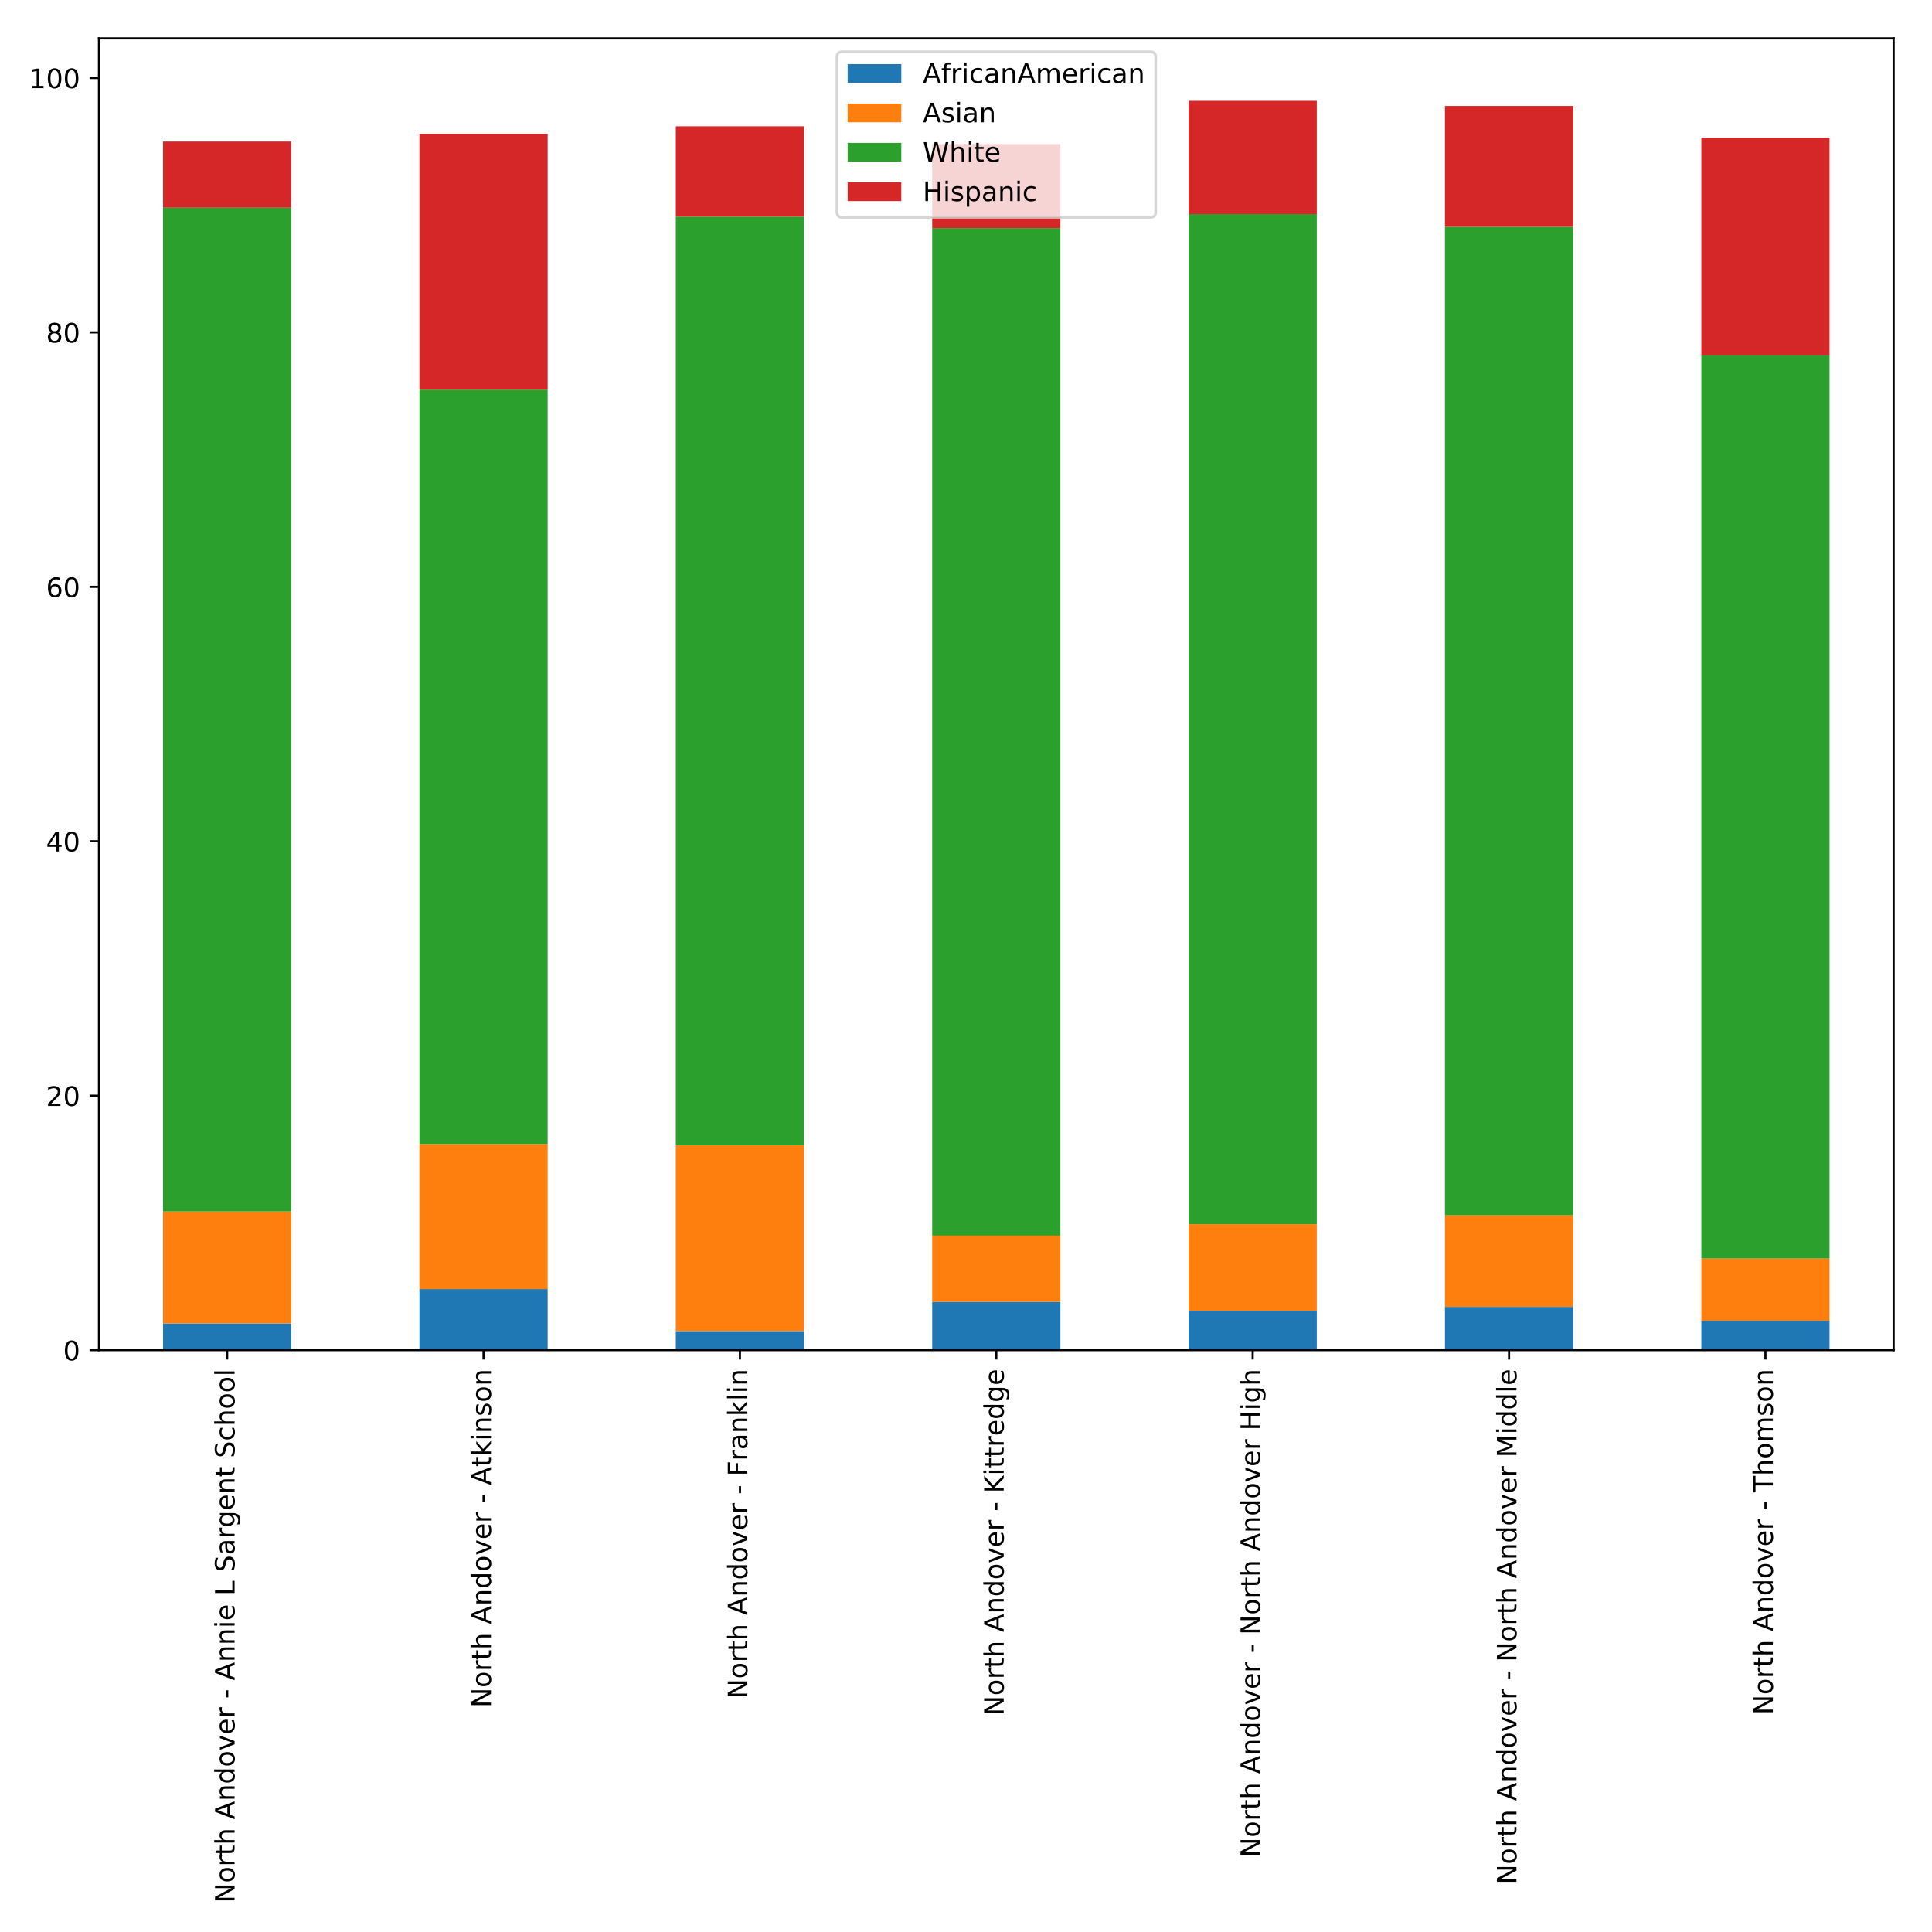 <?xml version="1.0" encoding="utf-8" standalone="no"?>
<!DOCTYPE svg PUBLIC "-//W3C//DTD SVG 1.1//EN"
  "http://www.w3.org/Graphics/SVG/1.1/DTD/svg11.dtd">
<!-- Created with matplotlib (http://matplotlib.org/) -->
<svg height="720pt" version="1.1" viewBox="0 0 720 720" width="720pt" xmlns="http://www.w3.org/2000/svg" xmlns:xlink="http://www.w3.org/1999/xlink">
 <defs>
  <style type="text/css">
*{stroke-linecap:butt;stroke-linejoin:round;}
  </style>
 </defs>
 <g id="figure_1">
  <g id="patch_1">
   <path d="M 0 720 
L 720 720 
L 720 0 
L 0 0 
z
" style="fill:#ffffff;"/>
  </g>
  <g id="axes_1">
   <g id="patch_2">
    <path d="M 36.888 503.163 
L 705.7 503.163 
L 705.7 14.3 
L 36.888 14.3 
z
" style="fill:#ffffff;"/>
   </g>
   <g id="patch_3">
    <path clip-path="url(#pec21a392c7)" d="M 60.774 503.163 
L 108.546 503.163 
L 108.546 493.206 
L 60.774 493.206 
z
" style="fill:#1f77b4;"/>
   </g>
   <g id="patch_4">
    <path clip-path="url(#pec21a392c7)" d="M 156.318 503.163 
L 204.091 503.163 
L 204.091 480.405 
L 156.318 480.405 
z
" style="fill:#1f77b4;"/>
   </g>
   <g id="patch_5">
    <path clip-path="url(#pec21a392c7)" d="M 251.863 503.163 
L 299.635 503.163 
L 299.635 496.051 
L 251.863 496.051 
z
" style="fill:#1f77b4;"/>
   </g>
   <g id="patch_6">
    <path clip-path="url(#pec21a392c7)" d="M 347.408 503.163 
L 395.18 503.163 
L 395.18 485.146 
L 347.408 485.146 
z
" style="fill:#1f77b4;"/>
   </g>
   <g id="patch_7">
    <path clip-path="url(#pec21a392c7)" d="M 442.952 503.163 
L 490.725 503.163 
L 490.725 488.465 
L 442.952 488.465 
z
" style="fill:#1f77b4;"/>
   </g>
   <g id="patch_8">
    <path clip-path="url(#pec21a392c7)" d="M 538.497 503.163 
L 586.269 503.163 
L 586.269 487.043 
L 538.497 487.043 
z
" style="fill:#1f77b4;"/>
   </g>
   <g id="patch_9">
    <path clip-path="url(#pec21a392c7)" d="M 634.042 503.163 
L 681.814 503.163 
L 681.814 492.258 
L 634.042 492.258 
z
" style="fill:#1f77b4;"/>
   </g>
   <g id="patch_10">
    <path clip-path="url(#pec21a392c7)" d="M 60.774 493.206 
L 108.546 493.206 
L 108.546 451.484 
L 60.774 451.484 
z
" style="fill:#ff7f0e;"/>
   </g>
   <g id="patch_11">
    <path clip-path="url(#pec21a392c7)" d="M 156.318 480.405 
L 204.091 480.405 
L 204.091 426.355 
L 156.318 426.355 
z
" style="fill:#ff7f0e;"/>
   </g>
   <g id="patch_12">
    <path clip-path="url(#pec21a392c7)" d="M 251.863 496.051 
L 299.635 496.051 
L 299.635 426.83 
L 251.863 426.83 
z
" style="fill:#ff7f0e;"/>
   </g>
   <g id="patch_13">
    <path clip-path="url(#pec21a392c7)" d="M 347.408 485.146 
L 395.18 485.146 
L 395.18 460.492 
L 347.408 460.492 
z
" style="fill:#ff7f0e;"/>
   </g>
   <g id="patch_14">
    <path clip-path="url(#pec21a392c7)" d="M 442.952 488.465 
L 490.725 488.465 
L 490.725 456.225 
L 442.952 456.225 
z
" style="fill:#ff7f0e;"/>
   </g>
   <g id="patch_15">
    <path clip-path="url(#pec21a392c7)" d="M 538.497 487.043 
L 586.269 487.043 
L 586.269 452.906 
L 538.497 452.906 
z
" style="fill:#ff7f0e;"/>
   </g>
   <g id="patch_16">
    <path clip-path="url(#pec21a392c7)" d="M 634.042 492.258 
L 681.814 492.258 
L 681.814 469.026 
L 634.042 469.026 
z
" style="fill:#ff7f0e;"/>
   </g>
   <g id="patch_17">
    <path clip-path="url(#pec21a392c7)" d="M 60.774 451.484 
L 108.546 451.484 
L 108.546 77.405 
L 60.774 77.405 
z
" style="fill:#2ca02c;"/>
   </g>
   <g id="patch_18">
    <path clip-path="url(#pec21a392c7)" d="M 156.318 426.355 
L 204.091 426.355 
L 204.091 145.204 
L 156.318 145.204 
z
" style="fill:#2ca02c;"/>
   </g>
   <g id="patch_19">
    <path clip-path="url(#pec21a392c7)" d="M 251.863 426.83 
L 299.635 426.83 
L 299.635 80.724 
L 251.863 80.724 
z
" style="fill:#2ca02c;"/>
   </g>
   <g id="patch_20">
    <path clip-path="url(#pec21a392c7)" d="M 347.408 460.492 
L 395.18 460.492 
L 395.18 84.991 
L 347.408 84.991 
z
" style="fill:#2ca02c;"/>
   </g>
   <g id="patch_21">
    <path clip-path="url(#pec21a392c7)" d="M 442.952 456.225 
L 490.725 456.225 
L 490.725 79.776 
L 442.952 79.776 
z
" style="fill:#2ca02c;"/>
   </g>
   <g id="patch_22">
    <path clip-path="url(#pec21a392c7)" d="M 538.497 452.906 
L 586.269 452.906 
L 586.269 84.517 
L 538.497 84.517 
z
" style="fill:#2ca02c;"/>
   </g>
   <g id="patch_23">
    <path clip-path="url(#pec21a392c7)" d="M 634.042 469.026 
L 681.814 469.026 
L 681.814 132.403 
L 634.042 132.403 
z
" style="fill:#2ca02c;"/>
   </g>
   <g id="patch_24">
    <path clip-path="url(#pec21a392c7)" d="M 60.774 77.405 
L 108.546 77.405 
L 108.546 52.751 
L 60.774 52.751 
z
" style="fill:#d62728;"/>
   </g>
   <g id="patch_25">
    <path clip-path="url(#pec21a392c7)" d="M 156.318 145.204 
L 204.091 145.204 
L 204.091 49.906 
L 156.318 49.906 
z
" style="fill:#d62728;"/>
   </g>
   <g id="patch_26">
    <path clip-path="url(#pec21a392c7)" d="M 251.863 80.724 
L 299.635 80.724 
L 299.635 47.062 
L 251.863 47.062 
z
" style="fill:#d62728;"/>
   </g>
   <g id="patch_27">
    <path clip-path="url(#pec21a392c7)" d="M 347.408 84.991 
L 395.18 84.991 
L 395.18 53.699 
L 347.408 53.699 
z
" style="fill:#d62728;"/>
   </g>
   <g id="patch_28">
    <path clip-path="url(#pec21a392c7)" d="M 442.952 79.776 
L 490.725 79.776 
L 490.725 37.579 
L 442.952 37.579 
z
" style="fill:#d62728;"/>
   </g>
   <g id="patch_29">
    <path clip-path="url(#pec21a392c7)" d="M 538.497 84.517 
L 586.269 84.517 
L 586.269 39.476 
L 538.497 39.476 
z
" style="fill:#d62728;"/>
   </g>
   <g id="patch_30">
    <path clip-path="url(#pec21a392c7)" d="M 634.042 132.403 
L 681.814 132.403 
L 681.814 51.329 
L 634.042 51.329 
z
" style="fill:#d62728;"/>
   </g>
   <g id="matplotlib.axis_1">
    <g id="xtick_1">
     <g id="line2d_1">
      <defs>
       <path d="M 0 0 
L 0 3.5 
" id="m37946eecbd" style="stroke:#000000;stroke-width:0.8;"/>
      </defs>
      <g>
       <use style="stroke:#000000;stroke-width:0.8;" x="84.66" xlink:href="#m37946eecbd" y="503.163"/>
      </g>
     </g>
     <g id="text_1">
      <!-- North Andover - Annie L Sargent School -->
      <defs>
       <path d="M 9.812 72.906 
L 23.094 72.906 
L 55.422 11.922 
L 55.422 72.906 
L 64.984 72.906 
L 64.984 0 
L 51.703 0 
L 19.391 60.984 
L 19.391 0 
L 9.812 0 
z
" id="DejaVuSans-4e"/>
       <path d="M 30.609 48.391 
Q 23.391 48.391 19.188 42.75 
Q 14.984 37.109 14.984 27.297 
Q 14.984 17.484 19.156 11.844 
Q 23.344 6.203 30.609 6.203 
Q 37.797 6.203 41.984 11.859 
Q 46.188 17.531 46.188 27.297 
Q 46.188 37.016 41.984 42.703 
Q 37.797 48.391 30.609 48.391 
z
M 30.609 56 
Q 42.328 56 49.016 48.375 
Q 55.719 40.766 55.719 27.297 
Q 55.719 13.875 49.016 6.219 
Q 42.328 -1.422 30.609 -1.422 
Q 18.844 -1.422 12.172 6.219 
Q 5.516 13.875 5.516 27.297 
Q 5.516 40.766 12.172 48.375 
Q 18.844 56 30.609 56 
z
" id="DejaVuSans-6f"/>
       <path d="M 41.109 46.297 
Q 39.594 47.172 37.812 47.578 
Q 36.031 48 33.891 48 
Q 26.266 48 22.188 43.047 
Q 18.109 38.094 18.109 28.812 
L 18.109 0 
L 9.078 0 
L 9.078 54.688 
L 18.109 54.688 
L 18.109 46.188 
Q 20.953 51.172 25.484 53.578 
Q 30.031 56 36.531 56 
Q 37.453 56 38.578 55.875 
Q 39.703 55.766 41.062 55.516 
z
" id="DejaVuSans-72"/>
       <path d="M 18.312 70.219 
L 18.312 54.688 
L 36.812 54.688 
L 36.812 47.703 
L 18.312 47.703 
L 18.312 18.016 
Q 18.312 11.328 20.141 9.422 
Q 21.969 7.516 27.594 7.516 
L 36.812 7.516 
L 36.812 0 
L 27.594 0 
Q 17.188 0 13.234 3.875 
Q 9.281 7.766 9.281 18.016 
L 9.281 47.703 
L 2.688 47.703 
L 2.688 54.688 
L 9.281 54.688 
L 9.281 70.219 
z
" id="DejaVuSans-74"/>
       <path d="M 54.891 33.016 
L 54.891 0 
L 45.906 0 
L 45.906 32.719 
Q 45.906 40.484 42.875 44.328 
Q 39.844 48.188 33.797 48.188 
Q 26.516 48.188 22.312 43.547 
Q 18.109 38.922 18.109 30.906 
L 18.109 0 
L 9.078 0 
L 9.078 75.984 
L 18.109 75.984 
L 18.109 46.188 
Q 21.344 51.125 25.703 53.562 
Q 30.078 56 35.797 56 
Q 45.219 56 50.047 50.172 
Q 54.891 44.344 54.891 33.016 
z
" id="DejaVuSans-68"/>
       <path id="DejaVuSans-20"/>
       <path d="M 34.188 63.188 
L 20.797 26.906 
L 47.609 26.906 
z
M 28.609 72.906 
L 39.797 72.906 
L 67.578 0 
L 57.328 0 
L 50.688 18.703 
L 17.828 18.703 
L 11.188 0 
L 0.781 0 
z
" id="DejaVuSans-41"/>
       <path d="M 54.891 33.016 
L 54.891 0 
L 45.906 0 
L 45.906 32.719 
Q 45.906 40.484 42.875 44.328 
Q 39.844 48.188 33.797 48.188 
Q 26.516 48.188 22.312 43.547 
Q 18.109 38.922 18.109 30.906 
L 18.109 0 
L 9.078 0 
L 9.078 54.688 
L 18.109 54.688 
L 18.109 46.188 
Q 21.344 51.125 25.703 53.562 
Q 30.078 56 35.797 56 
Q 45.219 56 50.047 50.172 
Q 54.891 44.344 54.891 33.016 
z
" id="DejaVuSans-6e"/>
       <path d="M 45.406 46.391 
L 45.406 75.984 
L 54.391 75.984 
L 54.391 0 
L 45.406 0 
L 45.406 8.203 
Q 42.578 3.328 38.25 0.953 
Q 33.938 -1.422 27.875 -1.422 
Q 17.969 -1.422 11.734 6.484 
Q 5.516 14.406 5.516 27.297 
Q 5.516 40.188 11.734 48.094 
Q 17.969 56 27.875 56 
Q 33.938 56 38.25 53.625 
Q 42.578 51.266 45.406 46.391 
z
M 14.797 27.297 
Q 14.797 17.391 18.875 11.75 
Q 22.953 6.109 30.078 6.109 
Q 37.203 6.109 41.297 11.75 
Q 45.406 17.391 45.406 27.297 
Q 45.406 37.203 41.297 42.844 
Q 37.203 48.484 30.078 48.484 
Q 22.953 48.484 18.875 42.844 
Q 14.797 37.203 14.797 27.297 
z
" id="DejaVuSans-64"/>
       <path d="M 2.984 54.688 
L 12.5 54.688 
L 29.594 8.797 
L 46.688 54.688 
L 56.203 54.688 
L 35.688 0 
L 23.484 0 
z
" id="DejaVuSans-76"/>
       <path d="M 56.203 29.594 
L 56.203 25.203 
L 14.891 25.203 
Q 15.484 15.922 20.484 11.062 
Q 25.484 6.203 34.422 6.203 
Q 39.594 6.203 44.453 7.469 
Q 49.312 8.734 54.109 11.281 
L 54.109 2.781 
Q 49.266 0.734 44.188 -0.344 
Q 39.109 -1.422 33.891 -1.422 
Q 20.797 -1.422 13.156 6.188 
Q 5.516 13.812 5.516 26.812 
Q 5.516 40.234 12.766 48.109 
Q 20.016 56 32.328 56 
Q 43.359 56 49.781 48.891 
Q 56.203 41.797 56.203 29.594 
z
M 47.219 32.234 
Q 47.125 39.594 43.094 43.984 
Q 39.062 48.391 32.422 48.391 
Q 24.906 48.391 20.391 44.141 
Q 15.875 39.891 15.188 32.172 
z
" id="DejaVuSans-65"/>
       <path d="M 4.891 31.391 
L 31.203 31.391 
L 31.203 23.391 
L 4.891 23.391 
z
" id="DejaVuSans-2d"/>
       <path d="M 9.422 54.688 
L 18.406 54.688 
L 18.406 0 
L 9.422 0 
z
M 9.422 75.984 
L 18.406 75.984 
L 18.406 64.594 
L 9.422 64.594 
z
" id="DejaVuSans-69"/>
       <path d="M 9.812 72.906 
L 19.672 72.906 
L 19.672 8.297 
L 55.172 8.297 
L 55.172 0 
L 9.812 0 
z
" id="DejaVuSans-4c"/>
       <path d="M 53.516 70.516 
L 53.516 60.891 
Q 47.906 63.578 42.922 64.891 
Q 37.938 66.219 33.297 66.219 
Q 25.25 66.219 20.875 63.094 
Q 16.5 59.969 16.5 54.203 
Q 16.5 49.359 19.406 46.891 
Q 22.312 44.438 30.422 42.922 
L 36.375 41.703 
Q 47.406 39.594 52.656 34.297 
Q 57.906 29 57.906 20.125 
Q 57.906 9.516 50.797 4.047 
Q 43.703 -1.422 29.984 -1.422 
Q 24.812 -1.422 18.969 -0.25 
Q 13.141 0.922 6.891 3.219 
L 6.891 13.375 
Q 12.891 10.016 18.656 8.297 
Q 24.422 6.594 29.984 6.594 
Q 38.422 6.594 43.016 9.906 
Q 47.609 13.234 47.609 19.391 
Q 47.609 24.75 44.312 27.781 
Q 41.016 30.812 33.5 32.328 
L 27.484 33.5 
Q 16.453 35.688 11.516 40.375 
Q 6.594 45.062 6.594 53.422 
Q 6.594 63.094 13.406 68.656 
Q 20.219 74.219 32.172 74.219 
Q 37.312 74.219 42.625 73.281 
Q 47.953 72.359 53.516 70.516 
z
" id="DejaVuSans-53"/>
       <path d="M 34.281 27.484 
Q 23.391 27.484 19.188 25 
Q 14.984 22.516 14.984 16.5 
Q 14.984 11.719 18.141 8.906 
Q 21.297 6.109 26.703 6.109 
Q 34.188 6.109 38.703 11.406 
Q 43.219 16.703 43.219 25.484 
L 43.219 27.484 
z
M 52.203 31.203 
L 52.203 0 
L 43.219 0 
L 43.219 8.297 
Q 40.141 3.328 35.547 0.953 
Q 30.953 -1.422 24.312 -1.422 
Q 15.922 -1.422 10.953 3.297 
Q 6 8.016 6 15.922 
Q 6 25.141 12.172 29.828 
Q 18.359 34.516 30.609 34.516 
L 43.219 34.516 
L 43.219 35.406 
Q 43.219 41.609 39.141 45 
Q 35.062 48.391 27.688 48.391 
Q 23 48.391 18.547 47.266 
Q 14.109 46.141 10.016 43.891 
L 10.016 52.203 
Q 14.938 54.109 19.578 55.047 
Q 24.219 56 28.609 56 
Q 40.484 56 46.344 49.844 
Q 52.203 43.703 52.203 31.203 
z
" id="DejaVuSans-61"/>
       <path d="M 45.406 27.984 
Q 45.406 37.75 41.375 43.109 
Q 37.359 48.484 30.078 48.484 
Q 22.859 48.484 18.828 43.109 
Q 14.797 37.75 14.797 27.984 
Q 14.797 18.266 18.828 12.891 
Q 22.859 7.516 30.078 7.516 
Q 37.359 7.516 41.375 12.891 
Q 45.406 18.266 45.406 27.984 
z
M 54.391 6.781 
Q 54.391 -7.172 48.188 -13.984 
Q 42 -20.797 29.203 -20.797 
Q 24.469 -20.797 20.266 -20.094 
Q 16.062 -19.391 12.109 -17.922 
L 12.109 -9.188 
Q 16.062 -11.328 19.922 -12.344 
Q 23.781 -13.375 27.781 -13.375 
Q 36.625 -13.375 41.016 -8.766 
Q 45.406 -4.156 45.406 5.172 
L 45.406 9.625 
Q 42.625 4.781 38.281 2.391 
Q 33.938 0 27.875 0 
Q 17.828 0 11.672 7.656 
Q 5.516 15.328 5.516 27.984 
Q 5.516 40.672 11.672 48.328 
Q 17.828 56 27.875 56 
Q 33.938 56 38.281 53.609 
Q 42.625 51.219 45.406 46.391 
L 45.406 54.688 
L 54.391 54.688 
z
" id="DejaVuSans-67"/>
       <path d="M 48.781 52.594 
L 48.781 44.188 
Q 44.969 46.297 41.141 47.344 
Q 37.312 48.391 33.406 48.391 
Q 24.656 48.391 19.812 42.844 
Q 14.984 37.312 14.984 27.297 
Q 14.984 17.281 19.812 11.734 
Q 24.656 6.203 33.406 6.203 
Q 37.312 6.203 41.141 7.25 
Q 44.969 8.297 48.781 10.406 
L 48.781 2.094 
Q 45.016 0.344 40.984 -0.531 
Q 36.969 -1.422 32.422 -1.422 
Q 20.062 -1.422 12.781 6.344 
Q 5.516 14.109 5.516 27.297 
Q 5.516 40.672 12.859 48.328 
Q 20.219 56 33.016 56 
Q 37.156 56 41.109 55.141 
Q 45.062 54.297 48.781 52.594 
z
" id="DejaVuSans-63"/>
       <path d="M 9.422 75.984 
L 18.406 75.984 
L 18.406 0 
L 9.422 0 
z
" id="DejaVuSans-6c"/>
      </defs>
      <g transform="translate(87.419 709.2)rotate(-90)scale(0.1 -0.1)">
       <use xlink:href="#DejaVuSans-4e"/>
       <use x="74.805" xlink:href="#DejaVuSans-6f"/>
       <use x="135.986" xlink:href="#DejaVuSans-72"/>
       <use x="177.1" xlink:href="#DejaVuSans-74"/>
       <use x="216.309" xlink:href="#DejaVuSans-68"/>
       <use x="279.688" xlink:href="#DejaVuSans-20"/>
       <use x="311.475" xlink:href="#DejaVuSans-41"/>
       <use x="379.883" xlink:href="#DejaVuSans-6e"/>
       <use x="443.262" xlink:href="#DejaVuSans-64"/>
       <use x="506.738" xlink:href="#DejaVuSans-6f"/>
       <use x="567.92" xlink:href="#DejaVuSans-76"/>
       <use x="627.1" xlink:href="#DejaVuSans-65"/>
       <use x="688.623" xlink:href="#DejaVuSans-72"/>
       <use x="729.736" xlink:href="#DejaVuSans-20"/>
       <use x="761.523" xlink:href="#DejaVuSans-2d"/>
       <use x="797.607" xlink:href="#DejaVuSans-20"/>
       <use x="829.395" xlink:href="#DejaVuSans-41"/>
       <use x="897.803" xlink:href="#DejaVuSans-6e"/>
       <use x="961.182" xlink:href="#DejaVuSans-6e"/>
       <use x="1024.561" xlink:href="#DejaVuSans-69"/>
       <use x="1052.344" xlink:href="#DejaVuSans-65"/>
       <use x="1113.867" xlink:href="#DejaVuSans-20"/>
       <use x="1145.654" xlink:href="#DejaVuSans-4c"/>
       <use x="1201.367" xlink:href="#DejaVuSans-20"/>
       <use x="1233.154" xlink:href="#DejaVuSans-53"/>
       <use x="1296.631" xlink:href="#DejaVuSans-61"/>
       <use x="1357.91" xlink:href="#DejaVuSans-72"/>
       <use x="1399.008" xlink:href="#DejaVuSans-67"/>
       <use x="1462.484" xlink:href="#DejaVuSans-65"/>
       <use x="1524.008" xlink:href="#DejaVuSans-6e"/>
       <use x="1587.387" xlink:href="#DejaVuSans-74"/>
       <use x="1626.596" xlink:href="#DejaVuSans-20"/>
       <use x="1658.383" xlink:href="#DejaVuSans-53"/>
       <use x="1721.859" xlink:href="#DejaVuSans-63"/>
       <use x="1776.84" xlink:href="#DejaVuSans-68"/>
       <use x="1840.219" xlink:href="#DejaVuSans-6f"/>
       <use x="1901.4" xlink:href="#DejaVuSans-6f"/>
       <use x="1962.582" xlink:href="#DejaVuSans-6c"/>
      </g>
     </g>
    </g>
    <g id="xtick_2">
     <g id="line2d_2">
      <g>
       <use style="stroke:#000000;stroke-width:0.8;" x="180.204" xlink:href="#m37946eecbd" y="503.163"/>
      </g>
     </g>
     <g id="text_2">
      <!-- North Andover - Atkinson -->
      <defs>
       <path d="M 9.078 75.984 
L 18.109 75.984 
L 18.109 31.109 
L 44.922 54.688 
L 56.391 54.688 
L 27.391 29.109 
L 57.625 0 
L 45.906 0 
L 18.109 26.703 
L 18.109 0 
L 9.078 0 
z
" id="DejaVuSans-6b"/>
       <path d="M 44.281 53.078 
L 44.281 44.578 
Q 40.484 46.531 36.375 47.5 
Q 32.281 48.484 27.875 48.484 
Q 21.188 48.484 17.844 46.438 
Q 14.5 44.391 14.5 40.281 
Q 14.5 37.156 16.891 35.375 
Q 19.281 33.594 26.516 31.984 
L 29.594 31.297 
Q 39.156 29.25 43.188 25.516 
Q 47.219 21.781 47.219 15.094 
Q 47.219 7.469 41.188 3.016 
Q 35.156 -1.422 24.609 -1.422 
Q 20.219 -1.422 15.453 -0.562 
Q 10.688 0.297 5.422 2 
L 5.422 11.281 
Q 10.406 8.688 15.234 7.391 
Q 20.062 6.109 24.812 6.109 
Q 31.156 6.109 34.562 8.281 
Q 37.984 10.453 37.984 14.406 
Q 37.984 18.062 35.516 20.016 
Q 33.062 21.969 24.703 23.781 
L 21.578 24.516 
Q 13.234 26.266 9.516 29.906 
Q 5.812 33.547 5.812 39.891 
Q 5.812 47.609 11.281 51.797 
Q 16.75 56 26.812 56 
Q 31.781 56 36.172 55.266 
Q 40.578 54.547 44.281 53.078 
z
" id="DejaVuSans-73"/>
      </defs>
      <g transform="translate(182.964 636.433)rotate(-90)scale(0.1 -0.1)">
       <use xlink:href="#DejaVuSans-4e"/>
       <use x="74.805" xlink:href="#DejaVuSans-6f"/>
       <use x="135.986" xlink:href="#DejaVuSans-72"/>
       <use x="177.1" xlink:href="#DejaVuSans-74"/>
       <use x="216.309" xlink:href="#DejaVuSans-68"/>
       <use x="279.688" xlink:href="#DejaVuSans-20"/>
       <use x="311.475" xlink:href="#DejaVuSans-41"/>
       <use x="379.883" xlink:href="#DejaVuSans-6e"/>
       <use x="443.262" xlink:href="#DejaVuSans-64"/>
       <use x="506.738" xlink:href="#DejaVuSans-6f"/>
       <use x="567.92" xlink:href="#DejaVuSans-76"/>
       <use x="627.1" xlink:href="#DejaVuSans-65"/>
       <use x="688.623" xlink:href="#DejaVuSans-72"/>
       <use x="729.736" xlink:href="#DejaVuSans-20"/>
       <use x="761.523" xlink:href="#DejaVuSans-2d"/>
       <use x="797.607" xlink:href="#DejaVuSans-20"/>
       <use x="829.395" xlink:href="#DejaVuSans-41"/>
       <use x="897.787" xlink:href="#DejaVuSans-74"/>
       <use x="936.996" xlink:href="#DejaVuSans-6b"/>
       <use x="994.906" xlink:href="#DejaVuSans-69"/>
       <use x="1022.689" xlink:href="#DejaVuSans-6e"/>
       <use x="1086.068" xlink:href="#DejaVuSans-73"/>
       <use x="1138.168" xlink:href="#DejaVuSans-6f"/>
       <use x="1199.35" xlink:href="#DejaVuSans-6e"/>
      </g>
     </g>
    </g>
    <g id="xtick_3">
     <g id="line2d_3">
      <g>
       <use style="stroke:#000000;stroke-width:0.8;" x="275.749" xlink:href="#m37946eecbd" y="503.163"/>
      </g>
     </g>
     <g id="text_3">
      <!-- North Andover - Franklin -->
      <defs>
       <path d="M 9.812 72.906 
L 51.703 72.906 
L 51.703 64.594 
L 19.672 64.594 
L 19.672 43.109 
L 48.578 43.109 
L 48.578 34.812 
L 19.672 34.812 
L 19.672 0 
L 9.812 0 
z
" id="DejaVuSans-46"/>
      </defs>
      <g transform="translate(278.508 633.103)rotate(-90)scale(0.1 -0.1)">
       <use xlink:href="#DejaVuSans-4e"/>
       <use x="74.805" xlink:href="#DejaVuSans-6f"/>
       <use x="135.986" xlink:href="#DejaVuSans-72"/>
       <use x="177.1" xlink:href="#DejaVuSans-74"/>
       <use x="216.309" xlink:href="#DejaVuSans-68"/>
       <use x="279.688" xlink:href="#DejaVuSans-20"/>
       <use x="311.475" xlink:href="#DejaVuSans-41"/>
       <use x="379.883" xlink:href="#DejaVuSans-6e"/>
       <use x="443.262" xlink:href="#DejaVuSans-64"/>
       <use x="506.738" xlink:href="#DejaVuSans-6f"/>
       <use x="567.92" xlink:href="#DejaVuSans-76"/>
       <use x="627.1" xlink:href="#DejaVuSans-65"/>
       <use x="688.623" xlink:href="#DejaVuSans-72"/>
       <use x="729.736" xlink:href="#DejaVuSans-20"/>
       <use x="761.523" xlink:href="#DejaVuSans-2d"/>
       <use x="797.607" xlink:href="#DejaVuSans-20"/>
       <use x="829.395" xlink:href="#DejaVuSans-46"/>
       <use x="886.805" xlink:href="#DejaVuSans-72"/>
       <use x="927.918" xlink:href="#DejaVuSans-61"/>
       <use x="989.197" xlink:href="#DejaVuSans-6e"/>
       <use x="1052.576" xlink:href="#DejaVuSans-6b"/>
       <use x="1110.486" xlink:href="#DejaVuSans-6c"/>
       <use x="1138.27" xlink:href="#DejaVuSans-69"/>
       <use x="1166.053" xlink:href="#DejaVuSans-6e"/>
      </g>
     </g>
    </g>
    <g id="xtick_4">
     <g id="line2d_4">
      <g>
       <use style="stroke:#000000;stroke-width:0.8;" x="371.294" xlink:href="#m37946eecbd" y="503.163"/>
      </g>
     </g>
     <g id="text_4">
      <!-- North Andover - Kittredge -->
      <defs>
       <path d="M 9.812 72.906 
L 19.672 72.906 
L 19.672 42.094 
L 52.391 72.906 
L 65.094 72.906 
L 28.906 38.922 
L 67.672 0 
L 54.688 0 
L 19.672 35.109 
L 19.672 0 
L 9.812 0 
z
" id="DejaVuSans-4b"/>
      </defs>
      <g transform="translate(374.053 639.389)rotate(-90)scale(0.1 -0.1)">
       <use xlink:href="#DejaVuSans-4e"/>
       <use x="74.805" xlink:href="#DejaVuSans-6f"/>
       <use x="135.986" xlink:href="#DejaVuSans-72"/>
       <use x="177.1" xlink:href="#DejaVuSans-74"/>
       <use x="216.309" xlink:href="#DejaVuSans-68"/>
       <use x="279.688" xlink:href="#DejaVuSans-20"/>
       <use x="311.475" xlink:href="#DejaVuSans-41"/>
       <use x="379.883" xlink:href="#DejaVuSans-6e"/>
       <use x="443.262" xlink:href="#DejaVuSans-64"/>
       <use x="506.738" xlink:href="#DejaVuSans-6f"/>
       <use x="567.92" xlink:href="#DejaVuSans-76"/>
       <use x="627.1" xlink:href="#DejaVuSans-65"/>
       <use x="688.623" xlink:href="#DejaVuSans-72"/>
       <use x="729.736" xlink:href="#DejaVuSans-20"/>
       <use x="761.523" xlink:href="#DejaVuSans-2d"/>
       <use x="797.607" xlink:href="#DejaVuSans-20"/>
       <use x="829.395" xlink:href="#DejaVuSans-4b"/>
       <use x="894.971" xlink:href="#DejaVuSans-69"/>
       <use x="922.754" xlink:href="#DejaVuSans-74"/>
       <use x="961.963" xlink:href="#DejaVuSans-74"/>
       <use x="1001.172" xlink:href="#DejaVuSans-72"/>
       <use x="1042.254" xlink:href="#DejaVuSans-65"/>
       <use x="1103.777" xlink:href="#DejaVuSans-64"/>
       <use x="1167.254" xlink:href="#DejaVuSans-67"/>
       <use x="1230.73" xlink:href="#DejaVuSans-65"/>
      </g>
     </g>
    </g>
    <g id="xtick_5">
     <g id="line2d_5">
      <g>
       <use style="stroke:#000000;stroke-width:0.8;" x="466.838" xlink:href="#m37946eecbd" y="503.163"/>
      </g>
     </g>
     <g id="text_5">
      <!-- North Andover - North Andover High -->
      <defs>
       <path d="M 9.812 72.906 
L 19.672 72.906 
L 19.672 43.016 
L 55.516 43.016 
L 55.516 72.906 
L 65.375 72.906 
L 65.375 0 
L 55.516 0 
L 55.516 34.719 
L 19.672 34.719 
L 19.672 0 
L 9.812 0 
z
" id="DejaVuSans-48"/>
      </defs>
      <g transform="translate(469.598 692.239)rotate(-90)scale(0.1 -0.1)">
       <use xlink:href="#DejaVuSans-4e"/>
       <use x="74.805" xlink:href="#DejaVuSans-6f"/>
       <use x="135.986" xlink:href="#DejaVuSans-72"/>
       <use x="177.1" xlink:href="#DejaVuSans-74"/>
       <use x="216.309" xlink:href="#DejaVuSans-68"/>
       <use x="279.688" xlink:href="#DejaVuSans-20"/>
       <use x="311.475" xlink:href="#DejaVuSans-41"/>
       <use x="379.883" xlink:href="#DejaVuSans-6e"/>
       <use x="443.262" xlink:href="#DejaVuSans-64"/>
       <use x="506.738" xlink:href="#DejaVuSans-6f"/>
       <use x="567.92" xlink:href="#DejaVuSans-76"/>
       <use x="627.1" xlink:href="#DejaVuSans-65"/>
       <use x="688.623" xlink:href="#DejaVuSans-72"/>
       <use x="729.736" xlink:href="#DejaVuSans-20"/>
       <use x="761.523" xlink:href="#DejaVuSans-2d"/>
       <use x="797.607" xlink:href="#DejaVuSans-20"/>
       <use x="829.395" xlink:href="#DejaVuSans-4e"/>
       <use x="904.199" xlink:href="#DejaVuSans-6f"/>
       <use x="965.381" xlink:href="#DejaVuSans-72"/>
       <use x="1006.494" xlink:href="#DejaVuSans-74"/>
       <use x="1045.703" xlink:href="#DejaVuSans-68"/>
       <use x="1109.082" xlink:href="#DejaVuSans-20"/>
       <use x="1140.869" xlink:href="#DejaVuSans-41"/>
       <use x="1209.277" xlink:href="#DejaVuSans-6e"/>
       <use x="1272.656" xlink:href="#DejaVuSans-64"/>
       <use x="1336.133" xlink:href="#DejaVuSans-6f"/>
       <use x="1397.314" xlink:href="#DejaVuSans-76"/>
       <use x="1456.494" xlink:href="#DejaVuSans-65"/>
       <use x="1518.018" xlink:href="#DejaVuSans-72"/>
       <use x="1559.131" xlink:href="#DejaVuSans-20"/>
       <use x="1590.918" xlink:href="#DejaVuSans-48"/>
       <use x="1666.113" xlink:href="#DejaVuSans-69"/>
       <use x="1693.896" xlink:href="#DejaVuSans-67"/>
       <use x="1757.373" xlink:href="#DejaVuSans-68"/>
      </g>
     </g>
    </g>
    <g id="xtick_6">
     <g id="line2d_6">
      <g>
       <use style="stroke:#000000;stroke-width:0.8;" x="562.383" xlink:href="#m37946eecbd" y="503.163"/>
      </g>
     </g>
     <g id="text_6">
      <!-- North Andover - North Andover Middle -->
      <defs>
       <path d="M 9.812 72.906 
L 24.516 72.906 
L 43.109 23.297 
L 61.812 72.906 
L 76.516 72.906 
L 76.516 0 
L 66.891 0 
L 66.891 64.016 
L 48.094 14.016 
L 38.188 14.016 
L 19.391 64.016 
L 19.391 0 
L 9.812 0 
z
" id="DejaVuSans-4d"/>
      </defs>
      <g transform="translate(565.142 702.289)rotate(-90)scale(0.1 -0.1)">
       <use xlink:href="#DejaVuSans-4e"/>
       <use x="74.805" xlink:href="#DejaVuSans-6f"/>
       <use x="135.986" xlink:href="#DejaVuSans-72"/>
       <use x="177.1" xlink:href="#DejaVuSans-74"/>
       <use x="216.309" xlink:href="#DejaVuSans-68"/>
       <use x="279.688" xlink:href="#DejaVuSans-20"/>
       <use x="311.475" xlink:href="#DejaVuSans-41"/>
       <use x="379.883" xlink:href="#DejaVuSans-6e"/>
       <use x="443.262" xlink:href="#DejaVuSans-64"/>
       <use x="506.738" xlink:href="#DejaVuSans-6f"/>
       <use x="567.92" xlink:href="#DejaVuSans-76"/>
       <use x="627.1" xlink:href="#DejaVuSans-65"/>
       <use x="688.623" xlink:href="#DejaVuSans-72"/>
       <use x="729.736" xlink:href="#DejaVuSans-20"/>
       <use x="761.523" xlink:href="#DejaVuSans-2d"/>
       <use x="797.607" xlink:href="#DejaVuSans-20"/>
       <use x="829.395" xlink:href="#DejaVuSans-4e"/>
       <use x="904.199" xlink:href="#DejaVuSans-6f"/>
       <use x="965.381" xlink:href="#DejaVuSans-72"/>
       <use x="1006.494" xlink:href="#DejaVuSans-74"/>
       <use x="1045.703" xlink:href="#DejaVuSans-68"/>
       <use x="1109.082" xlink:href="#DejaVuSans-20"/>
       <use x="1140.869" xlink:href="#DejaVuSans-41"/>
       <use x="1209.277" xlink:href="#DejaVuSans-6e"/>
       <use x="1272.656" xlink:href="#DejaVuSans-64"/>
       <use x="1336.133" xlink:href="#DejaVuSans-6f"/>
       <use x="1397.314" xlink:href="#DejaVuSans-76"/>
       <use x="1456.494" xlink:href="#DejaVuSans-65"/>
       <use x="1518.018" xlink:href="#DejaVuSans-72"/>
       <use x="1559.131" xlink:href="#DejaVuSans-20"/>
       <use x="1590.918" xlink:href="#DejaVuSans-4d"/>
       <use x="1677.197" xlink:href="#DejaVuSans-69"/>
       <use x="1704.98" xlink:href="#DejaVuSans-64"/>
       <use x="1768.457" xlink:href="#DejaVuSans-64"/>
       <use x="1831.934" xlink:href="#DejaVuSans-6c"/>
       <use x="1859.717" xlink:href="#DejaVuSans-65"/>
      </g>
     </g>
    </g>
    <g id="xtick_7">
     <g id="line2d_7">
      <g>
       <use style="stroke:#000000;stroke-width:0.8;" x="657.928" xlink:href="#m37946eecbd" y="503.163"/>
      </g>
     </g>
     <g id="text_7">
      <!-- North Andover - Thomson -->
      <defs>
       <path d="M -0.297 72.906 
L 61.375 72.906 
L 61.375 64.594 
L 35.5 64.594 
L 35.5 0 
L 25.594 0 
L 25.594 64.594 
L -0.297 64.594 
z
" id="DejaVuSans-54"/>
       <path d="M 52 44.188 
Q 55.375 50.25 60.062 53.125 
Q 64.75 56 71.094 56 
Q 79.641 56 84.281 50.016 
Q 88.922 44.047 88.922 33.016 
L 88.922 0 
L 79.891 0 
L 79.891 32.719 
Q 79.891 40.578 77.094 44.375 
Q 74.312 48.188 68.609 48.188 
Q 61.625 48.188 57.562 43.547 
Q 53.516 38.922 53.516 30.906 
L 53.516 0 
L 44.484 0 
L 44.484 32.719 
Q 44.484 40.625 41.703 44.406 
Q 38.922 48.188 33.109 48.188 
Q 26.219 48.188 22.156 43.531 
Q 18.109 38.875 18.109 30.906 
L 18.109 0 
L 9.078 0 
L 9.078 54.688 
L 18.109 54.688 
L 18.109 46.188 
Q 21.188 51.219 25.484 53.609 
Q 29.781 56 35.688 56 
Q 41.656 56 45.828 52.969 
Q 50 49.953 52 44.188 
z
" id="DejaVuSans-6d"/>
      </defs>
      <g transform="translate(660.687 639.072)rotate(-90)scale(0.1 -0.1)">
       <use xlink:href="#DejaVuSans-4e"/>
       <use x="74.805" xlink:href="#DejaVuSans-6f"/>
       <use x="135.986" xlink:href="#DejaVuSans-72"/>
       <use x="177.1" xlink:href="#DejaVuSans-74"/>
       <use x="216.309" xlink:href="#DejaVuSans-68"/>
       <use x="279.688" xlink:href="#DejaVuSans-20"/>
       <use x="311.475" xlink:href="#DejaVuSans-41"/>
       <use x="379.883" xlink:href="#DejaVuSans-6e"/>
       <use x="443.262" xlink:href="#DejaVuSans-64"/>
       <use x="506.738" xlink:href="#DejaVuSans-6f"/>
       <use x="567.92" xlink:href="#DejaVuSans-76"/>
       <use x="627.1" xlink:href="#DejaVuSans-65"/>
       <use x="688.623" xlink:href="#DejaVuSans-72"/>
       <use x="729.736" xlink:href="#DejaVuSans-20"/>
       <use x="761.523" xlink:href="#DejaVuSans-2d"/>
       <use x="797.607" xlink:href="#DejaVuSans-20"/>
       <use x="829.395" xlink:href="#DejaVuSans-54"/>
       <use x="890.479" xlink:href="#DejaVuSans-68"/>
       <use x="953.857" xlink:href="#DejaVuSans-6f"/>
       <use x="1015.039" xlink:href="#DejaVuSans-6d"/>
       <use x="1112.451" xlink:href="#DejaVuSans-73"/>
       <use x="1164.551" xlink:href="#DejaVuSans-6f"/>
       <use x="1225.732" xlink:href="#DejaVuSans-6e"/>
      </g>
     </g>
    </g>
   </g>
   <g id="matplotlib.axis_2">
    <g id="ytick_1">
     <g id="line2d_8">
      <defs>
       <path d="M 0 0 
L -3.5 0 
" id="ma340b301b8" style="stroke:#000000;stroke-width:0.8;"/>
      </defs>
      <g>
       <use style="stroke:#000000;stroke-width:0.8;" x="36.888" xlink:href="#ma340b301b8" y="503.163"/>
      </g>
     </g>
     <g id="text_8">
      <!-- 0 -->
      <defs>
       <path d="M 31.781 66.406 
Q 24.172 66.406 20.328 58.906 
Q 16.5 51.422 16.5 36.375 
Q 16.5 21.391 20.328 13.891 
Q 24.172 6.391 31.781 6.391 
Q 39.453 6.391 43.281 13.891 
Q 47.125 21.391 47.125 36.375 
Q 47.125 51.422 43.281 58.906 
Q 39.453 66.406 31.781 66.406 
z
M 31.781 74.219 
Q 44.047 74.219 50.516 64.516 
Q 56.984 54.828 56.984 36.375 
Q 56.984 17.969 50.516 8.266 
Q 44.047 -1.422 31.781 -1.422 
Q 19.531 -1.422 13.062 8.266 
Q 6.594 17.969 6.594 36.375 
Q 6.594 54.828 13.062 64.516 
Q 19.531 74.219 31.781 74.219 
z
" id="DejaVuSans-30"/>
      </defs>
      <g transform="translate(23.525 506.962)scale(0.1 -0.1)">
       <use xlink:href="#DejaVuSans-30"/>
      </g>
     </g>
    </g>
    <g id="ytick_2">
     <g id="line2d_9">
      <g>
       <use style="stroke:#000000;stroke-width:0.8;" x="36.888" xlink:href="#ma340b301b8" y="408.339"/>
      </g>
     </g>
     <g id="text_9">
      <!-- 20 -->
      <defs>
       <path d="M 19.188 8.297 
L 53.609 8.297 
L 53.609 0 
L 7.328 0 
L 7.328 8.297 
Q 12.938 14.109 22.625 23.891 
Q 32.328 33.688 34.812 36.531 
Q 39.547 41.844 41.422 45.531 
Q 43.312 49.219 43.312 52.781 
Q 43.312 58.594 39.234 62.25 
Q 35.156 65.922 28.609 65.922 
Q 23.969 65.922 18.812 64.312 
Q 13.672 62.703 7.812 59.422 
L 7.812 69.391 
Q 13.766 71.781 18.938 73 
Q 24.125 74.219 28.422 74.219 
Q 39.75 74.219 46.484 68.547 
Q 53.219 62.891 53.219 53.422 
Q 53.219 48.922 51.531 44.891 
Q 49.859 40.875 45.406 35.406 
Q 44.188 33.984 37.641 27.219 
Q 31.109 20.453 19.188 8.297 
z
" id="DejaVuSans-32"/>
      </defs>
      <g transform="translate(17.163 412.138)scale(0.1 -0.1)">
       <use xlink:href="#DejaVuSans-32"/>
       <use x="63.623" xlink:href="#DejaVuSans-30"/>
      </g>
     </g>
    </g>
    <g id="ytick_3">
     <g id="line2d_10">
      <g>
       <use style="stroke:#000000;stroke-width:0.8;" x="36.888" xlink:href="#ma340b301b8" y="313.516"/>
      </g>
     </g>
     <g id="text_10">
      <!-- 40 -->
      <defs>
       <path d="M 37.797 64.312 
L 12.891 25.391 
L 37.797 25.391 
z
M 35.203 72.906 
L 47.609 72.906 
L 47.609 25.391 
L 58.016 25.391 
L 58.016 17.188 
L 47.609 17.188 
L 47.609 0 
L 37.797 0 
L 37.797 17.188 
L 4.891 17.188 
L 4.891 26.703 
z
" id="DejaVuSans-34"/>
      </defs>
      <g transform="translate(17.163 317.315)scale(0.1 -0.1)">
       <use xlink:href="#DejaVuSans-34"/>
       <use x="63.623" xlink:href="#DejaVuSans-30"/>
      </g>
     </g>
    </g>
    <g id="ytick_4">
     <g id="line2d_11">
      <g>
       <use style="stroke:#000000;stroke-width:0.8;" x="36.888" xlink:href="#ma340b301b8" y="218.692"/>
      </g>
     </g>
     <g id="text_11">
      <!-- 60 -->
      <defs>
       <path d="M 33.016 40.375 
Q 26.375 40.375 22.484 35.828 
Q 18.609 31.297 18.609 23.391 
Q 18.609 15.531 22.484 10.953 
Q 26.375 6.391 33.016 6.391 
Q 39.656 6.391 43.531 10.953 
Q 47.406 15.531 47.406 23.391 
Q 47.406 31.297 43.531 35.828 
Q 39.656 40.375 33.016 40.375 
z
M 52.594 71.297 
L 52.594 62.312 
Q 48.875 64.062 45.094 64.984 
Q 41.312 65.922 37.594 65.922 
Q 27.828 65.922 22.672 59.328 
Q 17.531 52.734 16.797 39.406 
Q 19.672 43.656 24.016 45.922 
Q 28.375 48.188 33.594 48.188 
Q 44.578 48.188 50.953 41.516 
Q 57.328 34.859 57.328 23.391 
Q 57.328 12.156 50.688 5.359 
Q 44.047 -1.422 33.016 -1.422 
Q 20.359 -1.422 13.672 8.266 
Q 6.984 17.969 6.984 36.375 
Q 6.984 53.656 15.188 63.938 
Q 23.391 74.219 37.203 74.219 
Q 40.922 74.219 44.703 73.484 
Q 48.484 72.75 52.594 71.297 
z
" id="DejaVuSans-36"/>
      </defs>
      <g transform="translate(17.163 222.491)scale(0.1 -0.1)">
       <use xlink:href="#DejaVuSans-36"/>
       <use x="63.623" xlink:href="#DejaVuSans-30"/>
      </g>
     </g>
    </g>
    <g id="ytick_5">
     <g id="line2d_12">
      <g>
       <use style="stroke:#000000;stroke-width:0.8;" x="36.888" xlink:href="#ma340b301b8" y="123.869"/>
      </g>
     </g>
     <g id="text_12">
      <!-- 80 -->
      <defs>
       <path d="M 31.781 34.625 
Q 24.75 34.625 20.719 30.859 
Q 16.703 27.094 16.703 20.516 
Q 16.703 13.922 20.719 10.156 
Q 24.75 6.391 31.781 6.391 
Q 38.812 6.391 42.859 10.172 
Q 46.922 13.969 46.922 20.516 
Q 46.922 27.094 42.891 30.859 
Q 38.875 34.625 31.781 34.625 
z
M 21.922 38.812 
Q 15.578 40.375 12.031 44.719 
Q 8.5 49.078 8.5 55.328 
Q 8.5 64.062 14.719 69.141 
Q 20.953 74.219 31.781 74.219 
Q 42.672 74.219 48.875 69.141 
Q 55.078 64.062 55.078 55.328 
Q 55.078 49.078 51.531 44.719 
Q 48 40.375 41.703 38.812 
Q 48.828 37.156 52.797 32.312 
Q 56.781 27.484 56.781 20.516 
Q 56.781 9.906 50.312 4.234 
Q 43.844 -1.422 31.781 -1.422 
Q 19.734 -1.422 13.25 4.234 
Q 6.781 9.906 6.781 20.516 
Q 6.781 27.484 10.781 32.312 
Q 14.797 37.156 21.922 38.812 
z
M 18.312 54.391 
Q 18.312 48.734 21.844 45.562 
Q 25.391 42.391 31.781 42.391 
Q 38.141 42.391 41.719 45.562 
Q 45.312 48.734 45.312 54.391 
Q 45.312 60.062 41.719 63.234 
Q 38.141 66.406 31.781 66.406 
Q 25.391 66.406 21.844 63.234 
Q 18.312 60.062 18.312 54.391 
z
" id="DejaVuSans-38"/>
      </defs>
      <g transform="translate(17.163 127.668)scale(0.1 -0.1)">
       <use xlink:href="#DejaVuSans-38"/>
       <use x="63.623" xlink:href="#DejaVuSans-30"/>
      </g>
     </g>
    </g>
    <g id="ytick_6">
     <g id="line2d_13">
      <g>
       <use style="stroke:#000000;stroke-width:0.8;" x="36.888" xlink:href="#ma340b301b8" y="29.045"/>
      </g>
     </g>
     <g id="text_13">
      <!-- 100 -->
      <defs>
       <path d="M 12.406 8.297 
L 28.516 8.297 
L 28.516 63.922 
L 10.984 60.406 
L 10.984 69.391 
L 28.422 72.906 
L 38.281 72.906 
L 38.281 8.297 
L 54.391 8.297 
L 54.391 0 
L 12.406 0 
z
" id="DejaVuSans-31"/>
      </defs>
      <g transform="translate(10.8 32.844)scale(0.1 -0.1)">
       <use xlink:href="#DejaVuSans-31"/>
       <use x="63.623" xlink:href="#DejaVuSans-30"/>
       <use x="127.246" xlink:href="#DejaVuSans-30"/>
      </g>
     </g>
    </g>
   </g>
   <g id="patch_31">
    <path d="M 36.888 503.163 
L 36.888 14.3 
" style="fill:none;stroke:#000000;stroke-linecap:square;stroke-linejoin:miter;stroke-width:0.8;"/>
   </g>
   <g id="patch_32">
    <path d="M 705.7 503.163 
L 705.7 14.3 
" style="fill:none;stroke:#000000;stroke-linecap:square;stroke-linejoin:miter;stroke-width:0.8;"/>
   </g>
   <g id="patch_33">
    <path d="M 36.888 503.163 
L 705.7 503.163 
" style="fill:none;stroke:#000000;stroke-linecap:square;stroke-linejoin:miter;stroke-width:0.8;"/>
   </g>
   <g id="patch_34">
    <path d="M 36.888 14.3 
L 705.7 14.3 
" style="fill:none;stroke:#000000;stroke-linecap:square;stroke-linejoin:miter;stroke-width:0.8;"/>
   </g>
   <g id="legend_1">
    <g id="patch_35">
     <path d="M 313.895 81.013 
L 428.692 81.013 
Q 430.692 81.013 430.692 79.013 
L 430.692 21.3 
Q 430.692 19.3 428.692 19.3 
L 313.895 19.3 
Q 311.895 19.3 311.895 21.3 
L 311.895 79.013 
Q 311.895 81.013 313.895 81.013 
z
" style="fill:#ffffff;opacity:0.8;stroke:#cccccc;stroke-linejoin:miter;"/>
    </g>
    <g id="patch_36">
     <path d="M 315.895 30.898 
L 335.895 30.898 
L 335.895 23.898 
L 315.895 23.898 
z
" style="fill:#1f77b4;"/>
    </g>
    <g id="text_14">
     <!-- AfricanAmerican -->
     <defs>
      <path d="M 37.109 75.984 
L 37.109 68.5 
L 28.516 68.5 
Q 23.688 68.5 21.797 66.547 
Q 19.922 64.594 19.922 59.516 
L 19.922 54.688 
L 34.719 54.688 
L 34.719 47.703 
L 19.922 47.703 
L 19.922 0 
L 10.891 0 
L 10.891 47.703 
L 2.297 47.703 
L 2.297 54.688 
L 10.891 54.688 
L 10.891 58.5 
Q 10.891 67.625 15.141 71.797 
Q 19.391 75.984 28.609 75.984 
z
" id="DejaVuSans-66"/>
     </defs>
     <g transform="translate(343.895 30.898)scale(0.1 -0.1)">
      <use xlink:href="#DejaVuSans-41"/>
      <use x="68.361" xlink:href="#DejaVuSans-66"/>
      <use x="103.566" xlink:href="#DejaVuSans-72"/>
      <use x="144.68" xlink:href="#DejaVuSans-69"/>
      <use x="172.463" xlink:href="#DejaVuSans-63"/>
      <use x="227.443" xlink:href="#DejaVuSans-61"/>
      <use x="288.723" xlink:href="#DejaVuSans-6e"/>
      <use x="352.102" xlink:href="#DejaVuSans-41"/>
      <use x="420.51" xlink:href="#DejaVuSans-6d"/>
      <use x="517.922" xlink:href="#DejaVuSans-65"/>
      <use x="579.445" xlink:href="#DejaVuSans-72"/>
      <use x="620.559" xlink:href="#DejaVuSans-69"/>
      <use x="648.342" xlink:href="#DejaVuSans-63"/>
      <use x="703.322" xlink:href="#DejaVuSans-61"/>
      <use x="764.602" xlink:href="#DejaVuSans-6e"/>
     </g>
    </g>
    <g id="patch_37">
     <path d="M 315.895 45.577 
L 335.895 45.577 
L 335.895 38.577 
L 315.895 38.577 
z
" style="fill:#ff7f0e;"/>
    </g>
    <g id="text_15">
     <!-- Asian -->
     <g transform="translate(343.895 45.577)scale(0.1 -0.1)">
      <use xlink:href="#DejaVuSans-41"/>
      <use x="68.408" xlink:href="#DejaVuSans-73"/>
      <use x="120.508" xlink:href="#DejaVuSans-69"/>
      <use x="148.291" xlink:href="#DejaVuSans-61"/>
      <use x="209.57" xlink:href="#DejaVuSans-6e"/>
     </g>
    </g>
    <g id="patch_38">
     <path d="M 315.895 60.255 
L 335.895 60.255 
L 335.895 53.255 
L 315.895 53.255 
z
" style="fill:#2ca02c;"/>
    </g>
    <g id="text_16">
     <!-- White -->
     <defs>
      <path d="M 3.328 72.906 
L 13.281 72.906 
L 28.609 11.281 
L 43.891 72.906 
L 54.984 72.906 
L 70.312 11.281 
L 85.594 72.906 
L 95.609 72.906 
L 77.297 0 
L 64.891 0 
L 49.516 63.281 
L 33.984 0 
L 21.578 0 
z
" id="DejaVuSans-57"/>
     </defs>
     <g transform="translate(343.895 60.255)scale(0.1 -0.1)">
      <use xlink:href="#DejaVuSans-57"/>
      <use x="98.877" xlink:href="#DejaVuSans-68"/>
      <use x="162.256" xlink:href="#DejaVuSans-69"/>
      <use x="190.039" xlink:href="#DejaVuSans-74"/>
      <use x="229.248" xlink:href="#DejaVuSans-65"/>
     </g>
    </g>
    <g id="patch_39">
     <path d="M 315.895 74.933 
L 335.895 74.933 
L 335.895 67.933 
L 315.895 67.933 
z
" style="fill:#d62728;"/>
    </g>
    <g id="text_17">
     <!-- Hispanic -->
     <defs>
      <path d="M 18.109 8.203 
L 18.109 -20.797 
L 9.078 -20.797 
L 9.078 54.688 
L 18.109 54.688 
L 18.109 46.391 
Q 20.953 51.266 25.266 53.625 
Q 29.594 56 35.594 56 
Q 45.562 56 51.781 48.094 
Q 58.016 40.188 58.016 27.297 
Q 58.016 14.406 51.781 6.484 
Q 45.562 -1.422 35.594 -1.422 
Q 29.594 -1.422 25.266 0.953 
Q 20.953 3.328 18.109 8.203 
z
M 48.688 27.297 
Q 48.688 37.203 44.609 42.844 
Q 40.531 48.484 33.406 48.484 
Q 26.266 48.484 22.188 42.844 
Q 18.109 37.203 18.109 27.297 
Q 18.109 17.391 22.188 11.75 
Q 26.266 6.109 33.406 6.109 
Q 40.531 6.109 44.609 11.75 
Q 48.688 17.391 48.688 27.297 
z
" id="DejaVuSans-70"/>
     </defs>
     <g transform="translate(343.895 74.933)scale(0.1 -0.1)">
      <use xlink:href="#DejaVuSans-48"/>
      <use x="75.195" xlink:href="#DejaVuSans-69"/>
      <use x="102.979" xlink:href="#DejaVuSans-73"/>
      <use x="155.078" xlink:href="#DejaVuSans-70"/>
      <use x="218.555" xlink:href="#DejaVuSans-61"/>
      <use x="279.834" xlink:href="#DejaVuSans-6e"/>
      <use x="343.213" xlink:href="#DejaVuSans-69"/>
      <use x="370.996" xlink:href="#DejaVuSans-63"/>
     </g>
    </g>
   </g>
  </g>
 </g>
 <defs>
  <clipPath id="pec21a392c7">
   <rect height="488.863" width="668.812" x="36.888" y="14.3"/>
  </clipPath>
 </defs>
</svg>
